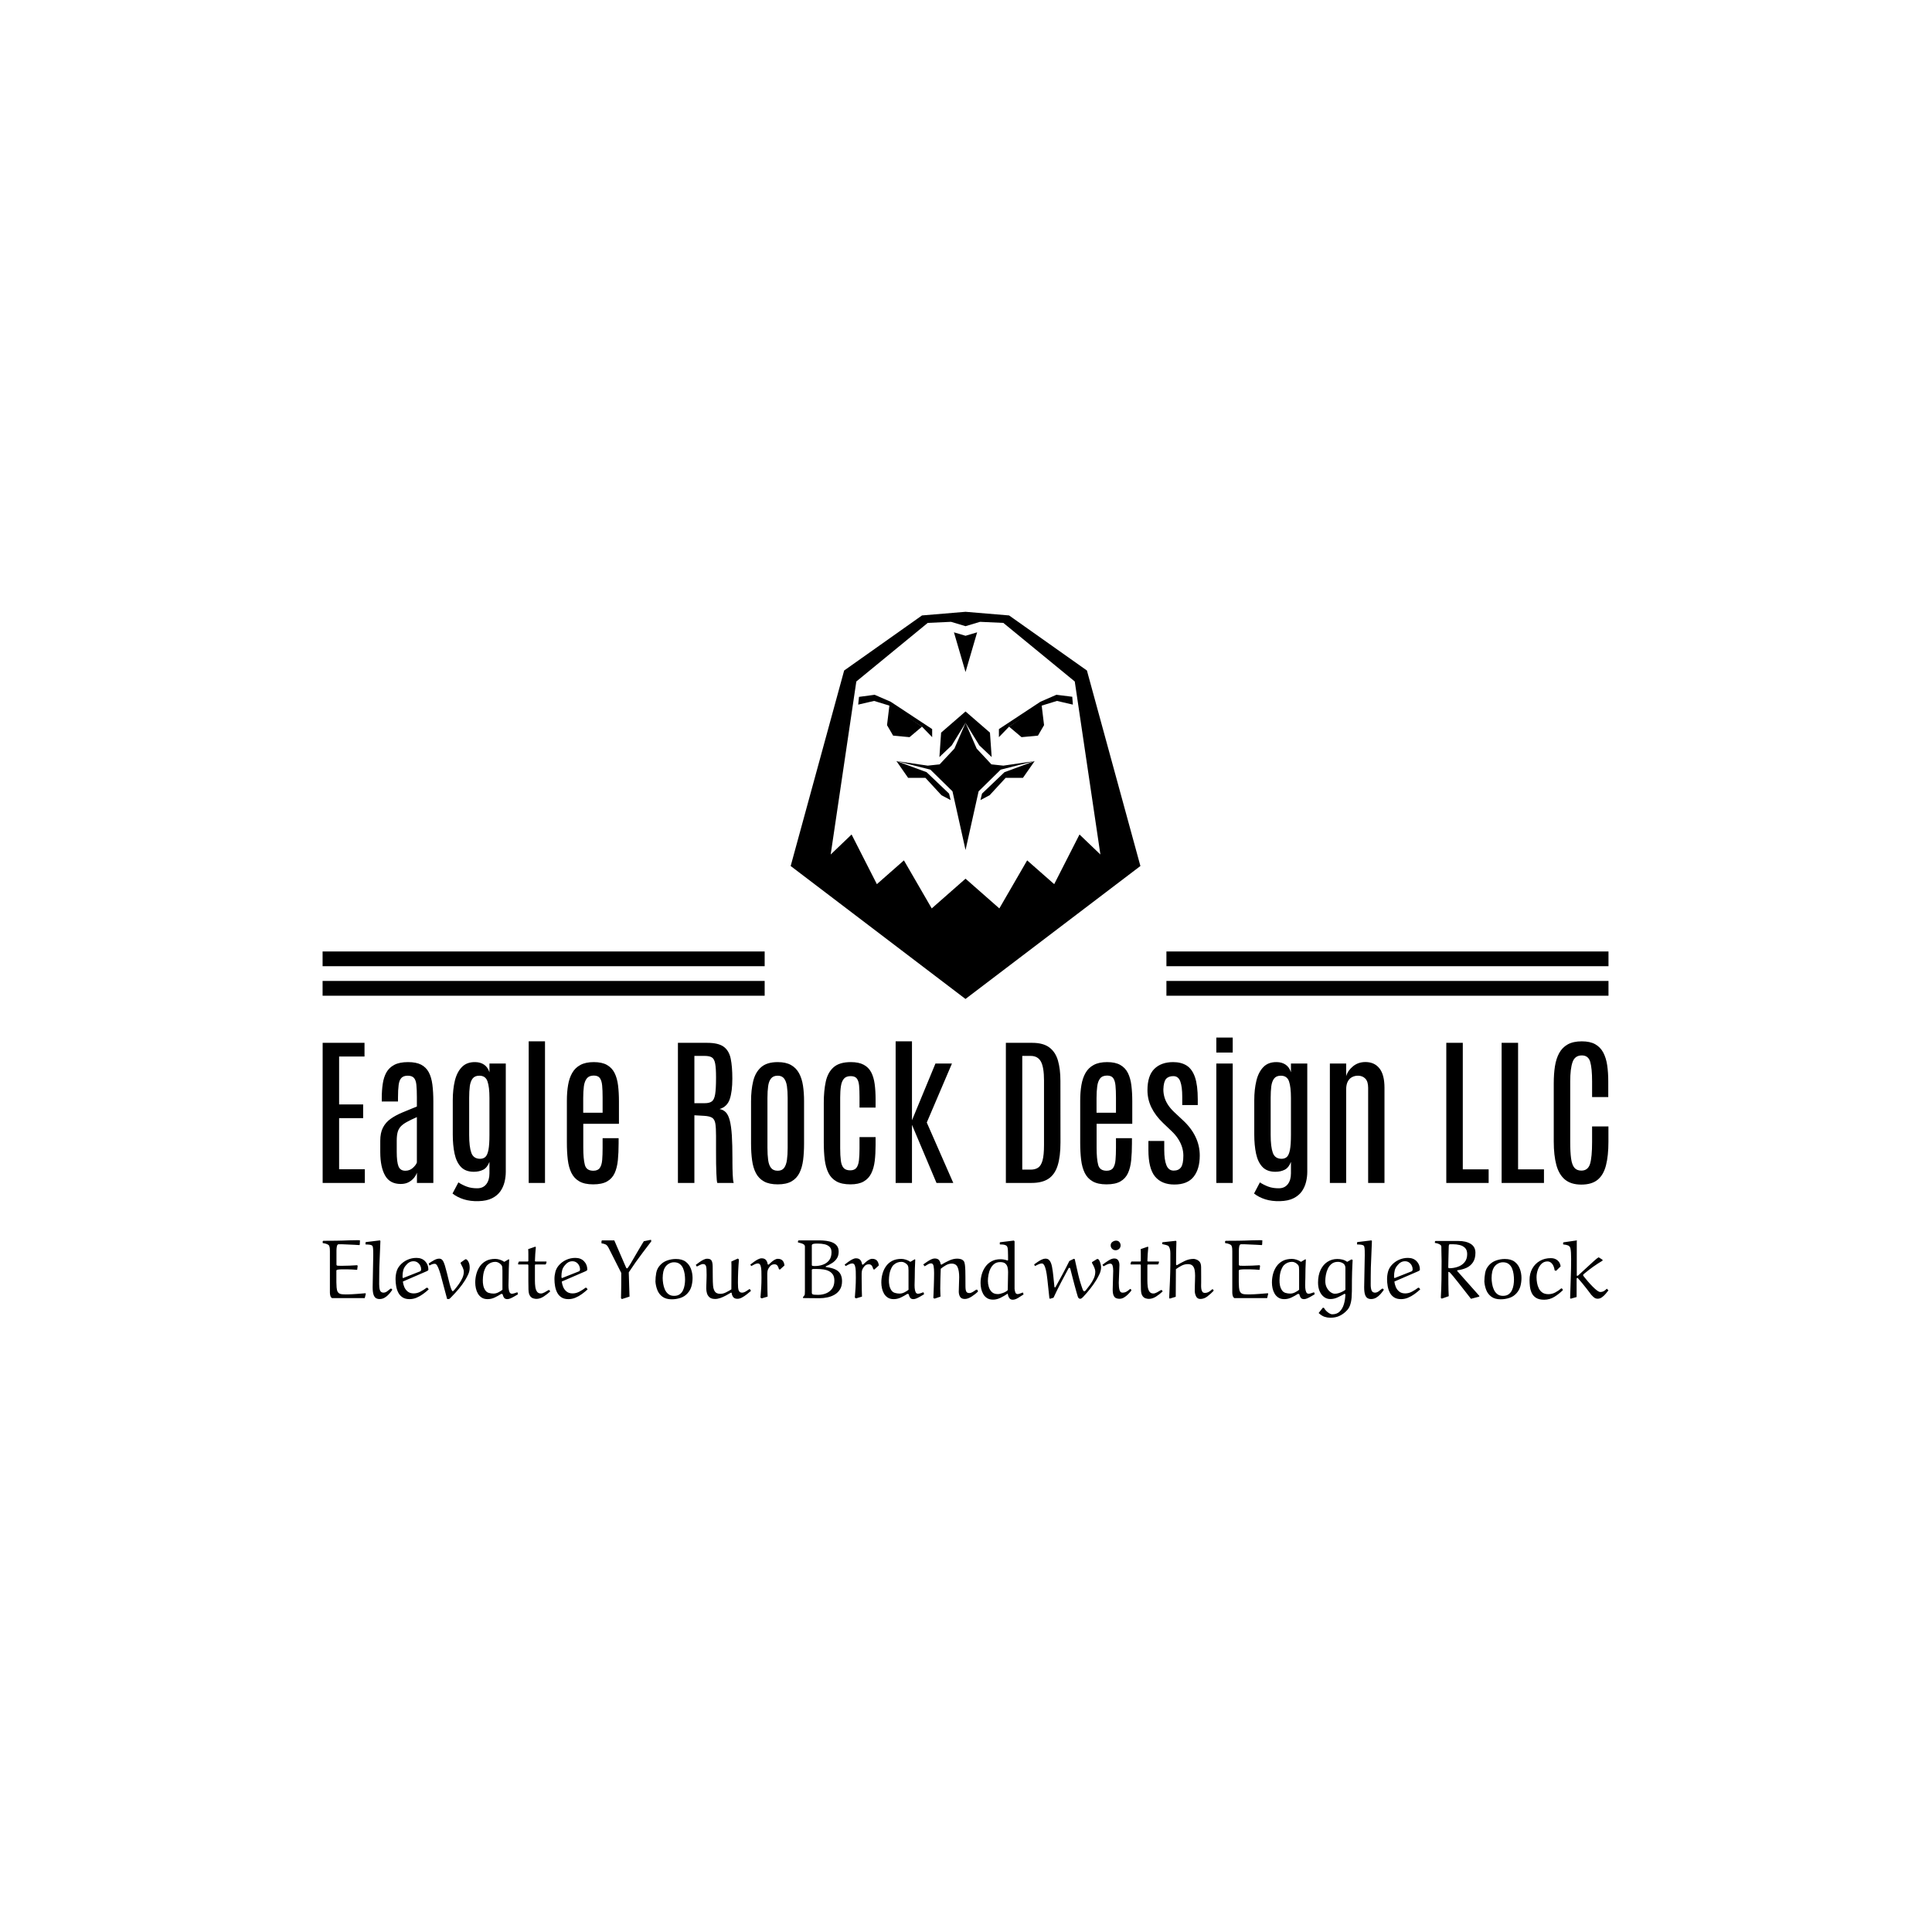 <svg xmlns="http://www.w3.org/2000/svg" version="1.1" xmlns:xlink="http://www.w3.org/1999/xlink" xmlns:svgjs="http://svgjs.dev/svgjs" width="1500" height="1500" viewBox="0 0 1500 1500"><rect width="1500" height="1500" fill="#ffffff"></rect><g transform="matrix(0.667,0,0,0.667,249.394,473.907)"><svg viewBox="0 0 396 218" data-background-color="#39508f" preserveAspectRatio="xMidYMid meet" height="825" width="1500" xmlns="http://www.w3.org/2000/svg" xmlns:xlink="http://www.w3.org/1999/xlink"><g id="tight-bounds" transform="matrix(1,0,0,1,0.24,0.433)"><svg viewBox="0 0 395.52 217.134" height="217.134" width="395.52"><g><svg viewBox="0 0 395.52 217.134" height="217.134" width="395.52"><g transform="matrix(1,0,0,1,0,130.965)"><svg viewBox="0 0 395.52 86.169" height="86.169" width="395.52"><g id="textblocktransform"><svg viewBox="0 0 395.52 86.169" height="86.169" width="395.52" id="textblock"><g><svg viewBox="0 0 395.52 50.317" height="50.317" width="395.52"><g transform="matrix(1,0,0,1,0,0)"><svg width="395.52" viewBox="3.52 -44.58 394.38 50.177" height="50.317" data-palette-color="#f8f8f8"><path d="M16.46 0L3.52 0 3.52-42.97 16.36-42.97 16.36-38.77 8.57-38.77 8.57-24.07 15.94-24.07 15.94-19.87 8.57-19.87 8.57-4.2 16.46-4.2 16.46 0ZM27.46 0.32L27.46 0.32Q24.14 0.32 22.68-2.26 21.21-4.83 21.19-9.4L21.19-9.4 21.19-12.96Q21.19-15.38 22.02-16.98 22.85-18.58 24.36-19.65 25.88-20.73 27.93-21.59 29.98-22.46 32.42-23.44L32.42-23.44 32.42-26.27Q32.42-28.61 32.27-30.07 32.13-31.52 31.53-32.2 30.93-32.89 29.61-32.89L29.61-32.89Q28.32-32.89 27.67-32.2 27.02-31.52 26.83-30.05 26.63-28.59 26.63-26.25L26.63-26.25 26.63-24.98 21.65-24.98 21.65-26.03Q21.65-28.37 21.95-30.38 22.24-32.4 23.07-33.89 23.9-35.38 25.5-36.22 27.1-37.06 29.71-37.06L29.71-37.06Q32.2-37.06 33.73-36.27 35.25-35.47 36.07-33.94 36.89-32.4 37.18-30.14 37.47-27.88 37.47-24.93L37.47-24.93 37.47 0 32.44 0 32.44-3.17Q32.22-2.44 31.59-1.62 30.95-0.81 29.93-0.24 28.9 0.32 27.46 0.32ZM28.88-3.74L28.88-3.74Q30.2-3.74 31.15-4.58 32.1-5.42 32.42-6.25L32.42-6.25 32.42-20.19Q30.54-19.36 29.33-18.69 28.12-18.02 27.45-17.29 26.78-16.55 26.51-15.53 26.24-14.5 26.24-12.94L26.24-12.94 26.24-9.55Q26.24-6.45 26.78-5.09 27.32-3.74 28.88-3.74ZM51.34 5.59L51.34 5.59Q48.82 5.66 46.81 5.03 44.79 4.39 43.35 3.25L43.35 3.25 45.16-0.17Q46.24 0.56 47.7 1.12 49.16 1.68 51.09 1.64L51.09 1.64Q52.8 1.59 53.74 0.35 54.68-0.88 54.68-2.95L54.68-2.95 54.68-6.45Q53.97-4.64 52.73-4.03 51.48-3.42 49.9-3.42L49.9-3.42Q47.33-3.42 45.93-4.91 44.53-6.4 43.98-8.98 43.43-11.57 43.43-14.84L43.43-14.84 43.43-25.34Q43.43-28.69 44.07-31.35 44.72-34.01 46.24-35.56 47.75-37.11 50.34-37.06L50.34-37.06Q51.9-37.04 53.03-36.28 54.17-35.52 54.68-33.94L54.68-33.94 54.68-36.62 59.69-36.62 59.69-3.42Q59.69-1.86 59.31-0.29 58.93 1.27 58.02 2.58 57.1 3.88 55.48 4.7 53.85 5.52 51.34 5.59ZM51.83-7.4L51.83-7.4Q52.8-7.4 53.44-7.98 54.07-8.57 54.38-10.17 54.68-11.77 54.68-14.77L54.68-14.77 54.68-26.07Q54.68-29.42 54.08-31.15 53.49-32.89 51.58-32.89L51.58-32.89Q50.19-32.89 49.52-32.02 48.85-31.15 48.65-29.64 48.46-28.13 48.46-26.12L48.46-26.12 48.46-14.72Q48.46-11.08 49.12-9.24 49.78-7.4 51.83-7.4ZM71.72 0L66.72 0 66.72-43.43 71.72-43.43 71.72 0ZM86.49 0.44L86.49 0.44Q83.85 0.44 82.25-0.48 80.65-1.39 79.82-3.08 78.99-4.76 78.71-7.12 78.43-9.47 78.43-12.33L78.43-12.33 78.43-25.27Q78.43-27.86 78.8-30.02 79.16-32.18 80.07-33.75 80.97-35.33 82.58-36.19 84.19-37.06 86.68-37.06L86.68-37.06Q89.2-37.06 90.74-36.18 92.28-35.3 93.07-33.7 93.86-32.1 94.13-29.9 94.4-27.69 94.4-25.05L94.4-25.05 94.4-18.14 83.46-18.14 83.46-10.84Q83.46-7.37 83.94-5.55 84.41-3.74 86.54-3.74L86.54-3.74Q87.93-3.74 88.53-4.6 89.13-5.47 89.26-7.04 89.39-8.62 89.39-10.77L89.39-10.77 89.39-13.72 94.3-13.72 94.3-12.16Q94.3-9.3 94.07-6.98 93.84-4.66 93.08-3 92.32-1.34 90.75-0.45 89.17 0.44 86.49 0.44ZM83.44-26.03L83.44-21.53 89.39-21.53 89.39-26.2Q89.39-28.39 89.25-29.9 89.1-31.4 88.54-32.17 87.98-32.93 86.68-32.93L86.68-32.93Q85.24-32.93 84.55-32.06 83.85-31.18 83.64-29.63 83.44-28.08 83.44-26.03L83.44-26.03ZM117.54 0L112.49 0 112.49-42.97 121.49-42.97Q124.91-42.97 126.55-41.76 128.18-40.55 128.68-38.12 129.18-35.69 129.18-32.01L129.18-32.01Q129.18-28.03 128.38-25.68 127.57-23.34 125.25-22.66L125.25-22.66Q126.43-22.46 127.19-21.66 127.96-20.85 128.4-19.14 128.84-17.43 129.03-14.56 129.21-11.69 129.21-7.35L129.21-7.35Q129.21-6.93 129.21-6.15 129.21-5.37 129.23-4.44 129.26-3.52 129.29-2.61 129.33-1.71 129.4-1.01 129.48-0.32 129.6 0L129.6 0 124.57 0Q124.47-0.22 124.4-0.98 124.33-1.73 124.28-2.98 124.23-4.22 124.2-5.94 124.18-7.67 124.18-9.8 124.18-11.94 124.18-14.48L124.18-14.48Q124.18-16.92 123.97-18.2 123.76-19.48 123-19.98 122.23-20.48 120.54-20.58L120.54-20.58 117.54-20.75 117.54 0ZM117.54-38.96L117.54-24.46 120.76-24.46Q122.15-24.46 122.9-25.01 123.64-25.56 123.91-27.21 124.18-28.86 124.18-32.15L124.18-32.15 124.18-32.45Q124.18-35.18 123.92-36.58 123.67-37.99 122.93-38.48 122.2-38.96 120.71-38.96L120.71-38.96 117.54-38.96ZM143.1 0.44L143.1 0.44Q140.51 0.44 138.9-0.45 137.29-1.34 136.42-2.99 135.55-4.64 135.24-6.95 134.92-9.25 134.92-12.11L134.92-12.11 134.92-25.07Q134.92-28.52 135.58-31.23 136.24-33.94 138.01-35.5 139.78-37.06 143.1-37.06L143.1-37.06Q145.59-37.06 147.17-36.17 148.76-35.28 149.64-33.65 150.52-32.03 150.85-29.85 151.18-27.66 151.18-25.07L151.18-25.07 151.18-12.11Q151.18-9.3 150.89-7.01 150.59-4.71 149.75-3.04 148.91-1.37 147.31-0.46 145.71 0.44 143.1 0.44ZM143.1-3.74L143.1-3.74Q144.42-3.74 145.06-4.61 145.71-5.49 145.93-7.07 146.15-8.64 146.15-10.72L146.15-10.72 146.15-26.07Q146.15-28.13 145.93-29.65 145.71-31.18 145.05-32.03 144.39-32.89 143.1-32.89L143.1-32.89Q141.73-32.89 141.05-32.03 140.36-31.18 140.16-29.65 139.95-28.13 139.95-26.07L139.95-26.07 139.95-10.72Q139.95-8.64 140.16-7.07 140.36-5.49 141.05-4.61 141.73-3.74 143.1-3.74ZM165.41 0.44L165.41 0.44Q162.75 0.44 161.13-0.46 159.5-1.37 158.66-3.06 157.82-4.76 157.52-7.12 157.23-9.47 157.23-12.35L157.23-12.35 157.23-24.61Q157.23-28.27 157.84-31.08 158.45-33.89 160.23-35.47 162.02-37.06 165.53-37.06L165.53-37.06Q167.97-37.06 169.47-36.25 170.98-35.45 171.77-33.94 172.56-32.42 172.84-30.32 173.12-28.22 173.12-25.66L173.12-25.66 173.12-23.12 168.19-23.12 168.19-26.34Q168.19-28.44 168.06-29.87 167.92-31.3 167.36-32.03 166.8-32.76 165.48-32.76L165.48-32.76Q164.09-32.76 163.41-31.97 162.72-31.18 162.49-29.7 162.26-28.22 162.26-26.2L162.26-26.2 162.26-10.62Q162.26-8.35 162.46-6.85 162.65-5.35 163.31-4.6 163.97-3.86 165.34-3.86L165.34-3.86Q166.65-3.86 167.25-4.65 167.85-5.44 168.02-6.95 168.19-8.45 168.19-10.52L168.19-10.52 168.19-14.06 173.12-14.06 173.12-11.69Q173.12-8.98 172.86-6.76 172.59-4.54 171.79-2.93 171-1.32 169.46-0.44 167.92 0.44 165.41 0.44ZM184.28 0L179.27 0 179.27-43.43 184.28-43.43 184.28-19.21 191.48-36.62 196.54-36.62 188.82-18.53 196.95 0 191.8 0 184.28-17.82 184.28 0ZM220.99 0L213.08 0 213.08-42.97 221.16-42.97Q224.53-42.97 226.41-41.56 228.29-40.16 229.05-37.55 229.81-34.94 229.81-31.3L229.81-31.3 229.83-12.43Q229.83-8.08 228.96-5.33 228.1-2.59 226.16-1.29 224.22 0 220.99 0L220.99 0ZM218.11-38.96L218.11-4.08 220.7-4.08Q222.07-4.08 222.97-4.68 223.87-5.27 224.33-6.91 224.78-8.54 224.78-11.65L224.78-11.65 224.78-31.42Q224.78-35.47 223.83-37.22 222.87-38.96 220.7-38.96L220.7-38.96 218.11-38.96ZM243.94 0.44L243.94 0.44Q241.3 0.44 239.7-0.48 238.1-1.39 237.27-3.08 236.44-4.76 236.16-7.12 235.88-9.47 235.88-12.33L235.88-12.33 235.88-25.27Q235.88-27.86 236.25-30.02 236.62-32.18 237.52-33.75 238.42-35.33 240.03-36.19 241.64-37.06 244.14-37.06L244.14-37.06Q246.65-37.06 248.19-36.18 249.73-35.3 250.52-33.7 251.31-32.1 251.58-29.9 251.85-27.69 251.85-25.05L251.85-25.05 251.85-18.14 240.91-18.14 240.91-10.84Q240.91-7.37 241.39-5.55 241.86-3.74 243.99-3.74L243.99-3.74Q245.38-3.74 245.98-4.6 246.58-5.47 246.71-7.04 246.85-8.62 246.85-10.77L246.85-10.77 246.85-13.72 251.75-13.72 251.75-12.16Q251.75-9.3 251.52-6.98 251.29-4.66 250.53-3 249.77-1.34 248.2-0.45 246.63 0.44 243.94 0.44ZM240.89-26.03L240.89-21.53 246.85-21.53 246.85-26.2Q246.85-28.39 246.7-29.9 246.55-31.4 245.99-32.17 245.43-32.93 244.14-32.93L244.14-32.93Q242.69-32.93 242-32.06 241.3-31.18 241.1-29.63 240.89-28.08 240.89-26.03L240.89-26.03ZM264.76 0.49L264.76 0.49Q260.86 0.49 258.83-1.97 256.8-4.42 256.8-10.11L256.8-10.11 256.8-12.87 261.66-12.87 261.66-10.13Q261.66-7.06 262.33-5.42 263-3.78 264.54-3.78L264.54-3.78Q266.08-3.78 266.8-4.79 267.52-5.79 267.52-8.37L267.52-8.37Q267.52-9.67 267.13-10.95 266.74-12.23 265.93-13.49 265.13-14.75 263.86-15.94L263.86-15.94 261.27-18.41Q258.95-20.63 257.73-23.13 256.51-25.63 256.51-28.44L256.51-28.44Q256.51-32.89 258.61-34.97 260.71-37.06 264.4-37.06L264.4-37.06Q266.86-37.06 268.55-35.99 270.23-34.91 271.09-32.42 271.94-29.93 271.94-25.63L271.94-25.63 271.94-23.88 267.18-23.88 267.18-26.42Q267.18-29.49 266.58-31.13 265.98-32.76 264.45-32.76L264.45-32.76Q262.96-32.76 262.21-31.9 261.47-31.03 261.39-28.74L261.39-28.74Q261.37-27.56 261.7-26.37 262.03-25.17 262.78-24 263.54-22.83 264.74-21.7L264.74-21.7 267.37-19.24Q269.94-16.87 271.24-14.15 272.55-11.43 272.55-8.4L272.55-8.4Q272.55-4.25 270.66-1.88 268.77 0.49 264.76 0.49ZM282.66 0L277.63 0 277.63-36.62 282.66-36.62 282.66 0ZM282.66-39.99L277.63-39.99 277.63-44.58 282.66-44.58 282.66-39.99ZM297.18 5.59L297.18 5.59Q294.66 5.66 292.65 5.03 290.64 4.39 289.2 3.25L289.2 3.25 291-0.17Q292.08 0.56 293.54 1.12 295.01 1.68 296.94 1.64L296.94 1.64Q298.64 1.59 299.58 0.35 300.52-0.88 300.52-2.95L300.52-2.95 300.52-6.45Q299.82-4.64 298.57-4.03 297.33-3.42 295.74-3.42L295.74-3.42Q293.18-3.42 291.77-4.91 290.37-6.4 289.82-8.98 289.27-11.57 289.27-14.84L289.27-14.84 289.27-25.34Q289.27-28.69 289.92-31.35 290.56-34.01 292.08-35.56 293.59-37.11 296.18-37.06L296.18-37.06Q297.74-37.04 298.88-36.28 300.01-35.52 300.52-33.94L300.52-33.94 300.52-36.62 305.53-36.62 305.53-3.42Q305.53-1.86 305.15-0.29 304.77 1.27 303.86 2.58 302.94 3.88 301.32 4.7 299.69 5.52 297.18 5.59ZM297.67-7.4L297.67-7.4Q298.64-7.4 299.28-7.98 299.91-8.57 300.22-10.17 300.52-11.77 300.52-14.77L300.52-14.77 300.52-26.07Q300.52-29.42 299.93-31.15 299.33-32.89 297.42-32.89L297.42-32.89Q296.03-32.89 295.36-32.02 294.69-31.15 294.49-29.64 294.3-28.13 294.3-26.12L294.3-26.12 294.3-14.72Q294.3-11.08 294.96-9.24 295.62-7.4 297.67-7.4ZM317.46 0L312.46 0 312.46-36.62 317.46-36.62 317.46-32.74Q317.95-34.45 319.55-35.77 321.15-37.08 323.37-37.08L323.37-37.08Q326.13-37.08 327.67-35.13 329.21-33.18 329.21-29.2L329.21-29.2 329.21 0 324.2 0 324.2-29.17Q324.2-31.13 323.32-32.01 322.45-32.89 321.08-32.89L321.08-32.89Q320.08-32.89 319.25-32.45 318.42-32.01 317.94-31.08 317.46-30.15 317.46-28.69L317.46-28.69 317.46 0ZM361.16 0L348.17 0 348.17-42.97 353.23-42.97 353.23-4.17 361.16-4.17 361.16 0ZM378.13 0L365.14 0 365.14-42.97 370.19-42.97 370.19-4.17 378.13-4.17 378.13 0ZM389.57 0.51L389.57 0.51Q386.45 0.51 384.59-1.01 382.74-2.54 381.93-5.49 381.13-8.45 381.13-12.67L381.13-12.67 381.13-30.57Q381.13-33.4 381.49-35.75 381.86-38.11 382.8-39.83 383.74-41.55 385.42-42.49 387.11-43.43 389.74-43.43L389.74-43.43Q392.26-43.43 393.85-42.54 395.43-41.65 396.31-40 397.19-38.35 397.52-36.1 397.85-33.84 397.85-31.1L397.85-31.1 397.85-26.34 392.89-26.34 392.89-31.13Q392.89-35.13 392.32-37.12 391.75-39.11 389.74-39.11L389.74-39.11Q387.62-39.11 386.9-37.07 386.18-35.03 386.18-31.15L386.18-31.15 386.18-12.55Q386.18-9.42 386.45-7.48 386.72-5.54 387.46-4.66 388.21-3.78 389.6-3.78L389.6-3.78Q391.62-3.78 392.26-5.83 392.89-7.89 392.89-12.57L392.89-12.57 392.89-17.33 397.9-17.33 397.9-12.62Q397.9-8.33 397.15-5.4 396.41-2.47 394.6-0.98 392.8 0.51 389.57 0.51Z" opacity="1" transform="matrix(1,0,0,1,0,0)" fill="#000000" class="wordmark-text-0" data-fill-palette-color="primary" id="text-0"></path></svg></g></svg></g><g transform="matrix(1,0,0,1,0,62.195)"><svg viewBox="0 0 395.52 23.974" height="23.974" width="395.52"><g transform="matrix(1,0,0,1,0,0)"><svg width="395.52" viewBox="0.05 -34.65 763.77 46.3" height="23.974" data-palette-color="#ffdc00"><path d="M20.55-19.55L20.85-19.2 20.55-16.8Q19.1-16.9 17.6-17 16.1-17.1 14.65-17.1L14.65-17.1Q13.2-17.1 11.7-17.1 10.2-17.1 9.2-16.95 8.2-16.8 8.2-16.35L8.2-16.35 8.2-9.4Q8.2-8 8.33-6.38 8.45-4.75 8.95-3.8L8.95-3.8Q9.5-2.85 10.48-2.53 11.45-2.2 13.75-2.2L13.75-2.2Q14.65-2.2 15.45-2.23 16.25-2.25 17.4-2.3 18.55-2.35 20.48-2.5 22.4-2.65 25.45-2.9L25.45-2.9 25.7-2.65 25.05 0 5.65 0Q4.9-0.4 4.63-1.35 4.35-2.3 4.35-3.3L4.35-3.3 4.35-27.9Q4.35-28.45 4.3-29.4 4.25-30.35 3.9-31.1L3.9-31.1Q3.7-31.6 2.78-32.02 1.85-32.45 0.1-32.7L0.1-32.7 0.05-33.7 0.4-34.05 7.8-34.1Q9.55-34.1 11.7-34.18 13.85-34.25 16-34.33 18.15-34.4 19.9-34.4L19.9-34.4Q20.6-34.4 21.15-34.4 21.7-34.4 22.2-34.35L22.2-34.35 22.1-31.85 21.9-31.5Q20.6-31.6 18.88-31.68 17.15-31.75 15.5-31.83 13.85-31.9 12.73-31.95 11.6-32 11.45-32L11.45-32 9.45-32Q8.7-31.85 8.47-30.68 8.25-29.5 8.25-28.2L8.25-28.2 8.25-19.9Q8.25-19.25 9.2-19.23 10.15-19.2 11.55-19.2L11.55-19.2Q13.55-19.2 16.05-19.3 18.55-19.4 20.55-19.55L20.55-19.55ZM40.35-5.6L40.35-5.6 40.9-5.6 41.45-5Q40.6-3.7 39.45-2.4 38.3-1.1 36.9-0.28 35.5 0.55 33.85 0.55L33.85 0.55Q32.6 0.55 31.67-0.03 30.75-0.6 30.25-2.13 29.75-3.65 29.75-6.5L29.75-6.5 30.1-25.4Q30.1-26.65 30.07-28.08 30.05-29.5 29.85-30.4L29.85-30.4Q29.7-31.2 28.95-31.48 28.2-31.75 27.25-31.8 26.3-31.85 25.5-31.9L25.5-31.9 25.5-33.05 25.8-33.3 34.05-34.3 34.35-33.95Q34.2-28.7 33.92-23.45 33.65-18.2 33.65-12.95L33.65-12.95Q33.65-10.5 33.62-8.3 33.6-6.1 34.07-4.73 34.55-3.35 36.05-3.25L36.05-3.25Q37.3-3.25 38.35-4.03 39.4-4.8 40.35-5.6ZM62.85-17L62.85-17Q62.85-16.55 62.52-16.35 62.2-16.15 61.8-15.95L61.8-15.95 47.7-9.85Q47.85-8.3 48.52-6.65 49.2-5 50.57-3.9 51.95-2.8 54.15-2.8L54.15-2.8Q56.2-2.8 58.17-3.85 60.15-4.9 61.85-6.2L61.85-6.2 62.4-6.1 63.05-5.2Q61.5-3.75 59.67-2.43 57.85-1.1 55.82-0.25 53.8 0.6 51.65 0.6L51.65 0.6Q49.15 0.6 47.52-0.45 45.9-1.5 45-3.23 44.1-4.95 43.72-7.08 43.35-9.2 43.35-11.3L43.35-11.3Q43.35-13.5 43.9-15.6 44.45-17.7 45.9-19.4L45.9-19.4Q47.75-21.55 50.32-22.73 52.9-23.9 55.75-23.9L55.75-23.9Q59-23.9 60.92-21.9 62.85-19.9 62.85-17ZM54-21.9L54-21.9Q52.75-21.9 51.67-21.35 50.6-20.8 49.8-19.8L49.8-19.8Q48.35-18.25 47.92-16.55 47.5-14.85 47.5-13L47.5-13Q47.5-12.8 47.52-12.58 47.55-12.35 47.6-12.1L47.6-12.1 47.8-11.9 57.9-15.9Q58.15-16 58.35-16.3 58.55-16.6 58.55-17.2L58.55-17.2Q58.55-18.25 58-19.35 57.45-20.45 56.42-21.18 55.4-21.9 54-21.9ZM82.19-21.25L82.19-21.25 84.69-23Q84.84-23.1 85.09-23.1L85.09-23.1Q85.79-23.1 86.59-21.7 87.39-20.3 87.39-18.1L87.39-18.1Q87.39-16.05 86.54-14.18 85.69-12.3 84.64-10.6L84.64-10.6Q82.94-7.9 80.92-5.5 78.89-3.1 76.69-0.85L76.69-0.85Q76.29-0.45 75.84 0 75.39 0.45 75.19 0.55L75.19 0.55 73.99 0.55 70.54-12.35Q69.99-14.5 69.37-16.32 68.74-18.15 68.09-19.28 67.44-20.4 66.64-20.4L66.64-20.4Q65.84-20.4 65.09-20.13 64.34-19.85 63.49-19.35L63.49-19.35 63.04-20.55Q64.39-21.5 66.12-22.48 67.84-23.45 69.29-23.45L69.29-23.45Q70.59-23.45 71.34-22.38 72.09-21.3 72.67-19.33 73.24-17.35 73.94-14.65L73.94-14.65Q74.24-13.55 74.64-11.78 75.04-10 75.52-8.25 75.99-6.5 76.47-5.3 76.94-4.1 77.34-4.1L77.34-4.1Q77.54-4.1 77.89-4.5 78.24-4.9 78.54-5.2L78.54-5.2Q79.79-6.7 81.02-8.43 82.24-10.15 83.07-12 83.89-13.85 83.89-15.6L83.89-15.6Q83.89-16.8 83.29-18.1 82.69-19.4 82.04-20.6L82.04-20.6Q81.99-20.65 81.99-20.85L81.99-20.85Q81.99-21.05 82.19-21.25ZM102.59-23.3L102.59-23.3Q103.79-23.3 105.27-22.85 106.74-22.4 107.94-21.55L107.94-21.55 110.59-23.1 110.84-22.85Q110.54-17.4 110.54-11.95L110.54-11.95Q110.54-10.8 110.47-9.2 110.39-7.6 110.49-6.1 110.59-4.6 111.04-3.6 111.49-2.6 112.49-2.6L112.49-2.6Q113.04-2.6 113.99-2.9 114.94-3.2 115.74-3.5L115.74-3.5 116.09-2.3Q115.09-1.7 113.94-1.03 112.79-0.35 111.69 0.13 110.59 0.6 109.79 0.6L109.79 0.6Q108.39 0.6 107.79-0.25 107.19-1.1 106.94-2.35L106.94-2.35 106.19-2.55Q104.34-1.35 102.29-0.38 100.24 0.6 98.04 0.6L98.04 0.6Q95.94 0.6 94.54-0.3 93.14-1.2 92.29-2.65 91.44-4.1 91.07-5.83 90.69-7.55 90.69-9.25L90.69-9.25Q90.69-11.9 91.37-14.4 92.04-16.9 93.47-18.93 94.89-20.95 97.14-22.13 99.39-23.3 102.59-23.3ZM101.54-2.7L101.54-2.7Q102.99-2.7 104.37-3.4 105.74-4.1 106.84-4.95L106.84-4.95 106.84-16.45Q106.84-17.45 106.74-18.35 106.64-19.25 106.04-19.9L106.04-19.9Q105.39-20.6 104.49-21.08 103.59-21.55 102.64-21.55L102.64-21.55Q99.89-21.55 97.89-19.65L97.89-19.65Q97.04-18.85 96.17-16.7 95.29-14.55 95.19-10.75L95.19-10.75Q95.14-9.2 95.44-7.63 95.74-6.05 96.59-4.75L96.59-4.75Q97.39-3.5 98.77-3.1 100.14-2.7 101.54-2.7ZM122.14-29.1L122.14-29.1 126.34-30.55 126.69-30.3Q126.49-28.15 126.34-26.18 126.19-24.2 126.14-22L126.14-22 126.44-21.75 132.84-21.75 133.09-21.55 132.69-20.25 132.39-20 126.44-20 126.14-19.7 126.14-10.25Q126.14-8.5 126.36-6.75 126.59-5 127.36-3.88 128.14-2.75 129.69-2.75L129.69-2.75Q130.64-2.75 131.89-3.43 133.14-4.1 134.24-4.8L134.24-4.8 134.84-4.7 135.19-3.95Q133.49-2.35 131.34-0.95 129.19 0.45 126.99 0.45L126.99 0.45Q126.14 0.45 125.11 0.13 124.09-0.2 123.39-1.1L123.39-1.1Q122.89-1.8 122.64-2.6 122.39-3.4 122.31-5.1 122.24-6.8 122.24-10.15L122.24-10.15 122.24-19.65 121.94-20 116.34-20 116.09-20.25 116.44-21.45 116.74-21.75 121.94-21.75 122.24-22.05Q122.24-23.95 122.24-26.05 122.24-28.15 122.14-29.1ZM157.24-17L157.24-17Q157.24-16.55 156.91-16.35 156.59-16.15 156.19-15.95L156.19-15.95 142.09-9.85Q142.24-8.3 142.91-6.65 143.59-5 144.96-3.9 146.34-2.8 148.54-2.8L148.54-2.8Q150.59-2.8 152.56-3.85 154.54-4.9 156.24-6.2L156.24-6.2 156.79-6.1 157.44-5.2Q155.89-3.75 154.06-2.43 152.24-1.1 150.21-0.25 148.19 0.6 146.04 0.6L146.04 0.6Q143.54 0.6 141.91-0.45 140.29-1.5 139.39-3.23 138.49-4.95 138.11-7.08 137.74-9.2 137.74-11.3L137.74-11.3Q137.74-13.5 138.29-15.6 138.84-17.7 140.29-19.4L140.29-19.4Q142.14-21.55 144.71-22.73 147.29-23.9 150.14-23.9L150.14-23.9Q153.39-23.9 155.31-21.9 157.24-19.9 157.24-17ZM148.39-21.9L148.39-21.9Q147.14-21.9 146.06-21.35 144.99-20.8 144.19-19.8L144.19-19.8Q142.74-18.25 142.31-16.55 141.89-14.85 141.89-13L141.89-13Q141.89-12.8 141.91-12.58 141.94-12.35 141.99-12.1L141.99-12.1 142.19-11.9 152.29-15.9Q152.54-16 152.74-16.3 152.94-16.6 152.94-17.2L152.94-17.2Q152.94-18.25 152.39-19.35 151.84-20.45 150.81-21.18 149.79-21.9 148.39-21.9ZM177.83 0.55L177.28 0.1Q177.38-3.65 177.41-7.43 177.43-11.2 177.43-14.95L177.43-14.95 169.98-29.7Q169.13-31.4 168.16-31.88 167.18-32.35 165.68-32.55L165.68-32.55 165.68-33.95 166.03-34.3 173.28-34.3 180.33-18.05Q180.38-18 180.56-17.82 180.73-17.65 180.93-17.65L180.93-17.65Q181.08-17.65 181.63-18.43 182.18-19.2 182.93-20.43 183.68-21.65 184.43-23L184.43-23Q184.58-23.25 185.33-24.55 186.08-25.85 187.11-27.6 188.13-29.35 189.16-31.05 190.18-32.75 190.83-33.8L190.83-33.8 195.08-34.65 195.28-33.75Q192.53-30.15 190.26-27.15 187.98-24.15 185.98-21.33 183.98-18.5 181.88-15.3L181.88-15.3 182.33-0.9 177.83 0.55ZM216.88-2.95L216.88-2.95Q215.13-0.95 212.6-0.13 210.08 0.7 207.43 0.7L207.43 0.7Q203.98 0.7 201.9-0.83 199.83-2.35 198.88-4.75 197.93-7.15 197.73-9.8L197.73-9.8Q197.73-12.4 198.2-15 198.68-17.6 200.48-19.55L200.48-19.55Q202.23-21.5 204.75-22.38 207.28-23.25 209.88-23.25L209.88-23.25Q213.58-23.25 215.73-21.6 217.88-19.95 218.83-17.35 219.78-14.75 219.78-11.95L219.78-11.95Q219.78-9.5 219.15-7.15 218.53-4.8 216.88-2.95ZM208.73-21.3L208.73-21.3Q206.73-21.3 204.93-19.95 203.13-18.6 202.43-15.8L202.43-15.8Q202.23-14.85 202.13-13.9 202.03-12.95 202.03-11.95L202.03-11.95Q202.03-10.4 202.33-8.55 202.63-6.7 203.35-5.08 204.08-3.45 205.4-2.4 206.73-1.35 208.78-1.35L208.78-1.35Q210.83-1.35 212.1-2.25 213.38-3.15 214.08-4.6 214.78-6.05 215.05-7.75 215.33-9.45 215.33-11L215.33-11Q215.33-12.55 215.08-14.33 214.83-16.1 214.15-17.7 213.48-19.3 212.15-20.3 210.83-21.3 208.73-21.3ZM253.53-5.35L253.53-5.35 253.93-5.25 254.48-4.3Q253.33-3.3 251.93-2.2 250.53-1.1 249.13-0.35 247.73 0.4 246.43 0.4L246.43 0.4Q244.73 0.4 243.93-0.63 243.13-1.65 242.98-3.2L242.98-3.2 242.58-3.25Q241.18-2.4 239.55-1.53 237.93-0.65 236.3-0.08 234.68 0.5 233.18 0.5L233.18 0.5Q231.03 0.5 229.9-0.45 228.78-1.4 228.35-2.8 227.93-4.2 227.93-5.6L227.93-5.6Q227.93-6.2 227.95-7.35 227.98-8.5 228.03-9.75 228.08-11 228.1-12.1 228.13-13.2 228.13-13.75L228.13-13.75Q228.13-16.05 228.05-17.23 227.98-18.4 227.8-18.93 227.63-19.45 227.28-19.8L227.28-19.8Q226.88-20.25 225.88-20.25L225.88-20.25Q225.38-20.25 224.28-19.75 223.18-19.25 222.33-18.75L222.33-18.75 221.68-19.75Q222.68-20.5 223.85-21.35 225.03-22.2 226.23-22.8 227.43-23.4 228.48-23.4L228.48-23.4Q230.38-23.4 231.03-22.35 231.68-21.3 231.73-18.88 231.78-16.45 231.78-12.2L231.78-12.2Q231.78-9.65 231.95-7.45 232.13-5.25 233.05-3.9 233.98-2.55 236.28-2.55L236.28-2.55Q237.98-2.55 239.68-3.43 241.38-4.3 242.83-5.2L242.83-5.2Q242.83-7.65 242.85-10.73 242.88-13.8 242.88-16.45L242.88-16.45Q242.88-18.2 242.88-19.58 242.88-20.95 242.83-21.75L242.83-21.75 246.68-23.5 247.33-22.95Q246.73-16 246.73-9.05L246.73-9.05Q246.73-7.55 246.83-6.23 246.93-4.9 247.45-4.08 247.98-3.25 249.18-3.25L249.18-3.25Q250.18-3.25 251.38-3.95 252.58-4.65 253.53-5.35ZM274.37-19.4L274.37-19.4 271.67-16.95 271.07-17.2Q270.87-18.25 270.27-19.18 269.67-20.1 268.42-20.1L268.42-20.1Q266.87-20.1 265.92-19.05 264.97-18 264.57-17L264.57-17Q264.22-16.2 264.17-14.7 264.12-13.2 264.17-11.53 264.22-9.85 264.22-8.5L264.22-8.5Q264.22-4.75 264.37-0.9L264.37-0.9 260.87 0.15 260.12-0.3Q260.37-2.95 260.55-6.05 260.72-9.15 260.72-12.15L260.72-12.15Q260.72-14.1 260.67-16.05 260.62-18 260.17-19.3 259.72-20.6 258.57-20.6L258.57-20.6Q257.72-20.6 256.67-20.1 255.62-19.6 254.67-19.05L254.67-19.05 254.07-19.9Q255.07-20.7 256.25-21.55 257.42-22.4 258.62-23.03 259.82-23.65 260.82-23.65L260.82-23.65Q262.52-23.65 263.37-22.65 264.22-21.65 264.42-20.05L264.42-20.05 264.92-19.85Q265.67-20.55 266.6-21.38 267.52-22.2 268.52-22.78 269.52-23.35 270.42-23.35L270.42-23.35Q273.97-23.35 274.37-19.4ZM298.92-18.9L298.92-18.9 298.87-18.5Q304.37-17.8 306.47-15.78 308.57-13.75 308.57-10.05L308.57-10.05Q308.57-7.15 307.37-5.2 306.17-3.25 304.22-2.1 302.27-0.95 299.92-0.45 297.57 0.05 295.32 0.05L295.32 0.05Q294.07 0.05 292.39 0.03 290.72 0 289.14 0 287.57 0 286.49-0.03 285.42-0.05 285.42-0.05L285.42-0.05 285.37-0.55Q285.87-1.3 286.12-1.53 286.37-1.75 286.44-2.2 286.52-2.65 286.52-4.05L286.52-4.05 286.52-30.55Q286.52-31.4 285.87-31.88 285.22-32.35 284.27-32.6 283.32-32.85 282.37-33.1L282.37-33.1 282.42-33.95 282.77-34.3 295.12-34.3Q297.22-34.3 299.27-34.02 301.32-33.75 302.97-33.02 304.62-32.3 305.59-31 306.57-29.7 306.57-27.65L306.57-27.65Q306.57-25.2 305.49-23.58 304.42-21.95 302.69-20.85 300.97-19.75 298.92-18.9ZM290.62-31.45L290.62-31.45 290.62-19.55Q290.72-19.2 291.14-19.13 291.57-19.05 292.32-19.05L292.32-19.05Q294.97-19.05 297.24-19.88 299.52-20.7 300.92-22.5 302.32-24.3 302.32-27.25L302.32-27.25Q302.32-29.35 301.19-30.45 300.07-31.55 298.24-31.98 296.42-32.4 294.27-32.4L294.27-32.4Q293.72-32.4 292.89-32.38 292.07-32.35 291.42-32.18 290.77-32 290.62-31.45ZM290.62-16.9L290.62-16.9 290.62-3.3Q290.62-2.45 291.24-2.2 291.87-1.95 294.37-1.95L294.37-1.95Q296.92-1.95 299.12-2.85 301.32-3.75 302.67-5.63 304.02-7.5 304.02-10.4L304.02-10.4Q304.02-12.65 303.12-14 302.22-15.35 300.74-16.07 299.27-16.8 297.44-17.05 295.62-17.3 293.72-17.3L293.72-17.3Q292.37-17.3 291.59-17.3 290.82-17.3 290.62-16.9ZM330.42-19.4L330.42-19.4 327.72-16.95 327.12-17.2Q326.92-18.25 326.32-19.18 325.72-20.1 324.47-20.1L324.47-20.1Q322.92-20.1 321.97-19.05 321.02-18 320.62-17L320.62-17Q320.27-16.2 320.22-14.7 320.17-13.2 320.22-11.53 320.27-9.85 320.27-8.5L320.27-8.5Q320.27-4.75 320.42-0.9L320.42-0.9 316.92 0.15 316.17-0.3Q316.42-2.95 316.59-6.05 316.77-9.15 316.77-12.15L316.77-12.15Q316.77-14.1 316.72-16.05 316.67-18 316.22-19.3 315.77-20.6 314.62-20.6L314.62-20.6Q313.77-20.6 312.72-20.1 311.67-19.6 310.72-19.05L310.72-19.05 310.12-19.9Q311.12-20.7 312.29-21.55 313.47-22.4 314.67-23.03 315.87-23.65 316.87-23.65L316.87-23.65Q318.57-23.65 319.42-22.65 320.27-21.65 320.47-20.05L320.47-20.05 320.97-19.85Q321.72-20.55 322.64-21.38 323.57-22.2 324.57-22.78 325.57-23.35 326.47-23.35L326.47-23.35Q330.02-23.35 330.42-19.4ZM343.81-23.3L343.81-23.3Q345.01-23.3 346.49-22.85 347.96-22.4 349.16-21.55L349.16-21.55 351.81-23.1 352.06-22.85Q351.76-17.4 351.76-11.95L351.76-11.95Q351.76-10.8 351.69-9.2 351.61-7.6 351.71-6.1 351.81-4.6 352.26-3.6 352.71-2.6 353.71-2.6L353.71-2.6Q354.26-2.6 355.21-2.9 356.16-3.2 356.96-3.5L356.96-3.5 357.31-2.3Q356.31-1.7 355.16-1.03 354.01-0.35 352.91 0.13 351.81 0.6 351.01 0.6L351.01 0.6Q349.61 0.6 349.01-0.25 348.41-1.1 348.16-2.35L348.16-2.35 347.41-2.55Q345.56-1.35 343.51-0.38 341.46 0.6 339.26 0.6L339.26 0.6Q337.16 0.6 335.76-0.3 334.36-1.2 333.51-2.65 332.66-4.1 332.29-5.83 331.91-7.55 331.91-9.25L331.91-9.25Q331.91-11.9 332.59-14.4 333.26-16.9 334.69-18.93 336.11-20.95 338.36-22.13 340.61-23.3 343.81-23.3ZM342.76-2.7L342.76-2.7Q344.21-2.7 345.59-3.4 346.96-4.1 348.06-4.95L348.06-4.95 348.06-16.45Q348.06-17.45 347.96-18.35 347.86-19.25 347.26-19.9L347.26-19.9Q346.61-20.6 345.71-21.08 344.81-21.55 343.86-21.55L343.86-21.55Q341.11-21.55 339.11-19.65L339.11-19.65Q338.26-18.85 337.39-16.7 336.51-14.55 336.41-10.75L336.41-10.75Q336.36-9.2 336.66-7.63 336.96-6.05 337.81-4.75L337.81-4.75Q338.61-3.5 339.99-3.1 341.36-2.7 342.76-2.7ZM367.06-0.9L367.06-0.9 363.56 0.3 362.81-0.05Q362.86-1 362.94-2.85 363.01-4.7 363.09-6.93 363.16-9.15 363.21-11.28 363.26-13.4 363.26-14.9L363.26-14.9Q363.26-17.4 362.96-19.03 362.66-20.65 361.41-20.65L361.41-20.65Q360.61-20.65 359.69-20.13 358.76-19.6 357.66-18.9L357.66-18.9 356.81-20Q357.86-20.75 359.06-21.58 360.26-22.4 361.46-22.98 362.66-23.55 363.56-23.55L363.56-23.55Q365.46-23.55 366.21-22.55 366.96-21.55 367.16-20.15L367.16-20.15 367.56-19.85Q369.66-21.15 372.14-22.3 374.61-23.45 377.01-23.45L377.01-23.45Q378.11-23.45 379.14-23.15 380.16-22.85 380.86-22L380.86-22Q381.36-21.4 381.56-19.83 381.76-18.25 381.81-16.32 381.86-14.4 381.86-12.8L381.86-12.8Q381.86-9.05 381.89-6.9 381.91-4.75 382.39-3.88 382.86-3 384.26-3L384.26-3Q385.11-3 386.21-3.65 387.31-4.3 388.26-5L388.26-5 388.91-5 389.36-3.95Q387.66-2.25 385.49-0.88 383.31 0.5 381.51 0.5L381.51 0.5Q379.46 0.5 378.69-0.8 377.91-2.1 377.91-3.9L377.91-3.9 378.16-12.45Q378.16-16.2 377.24-18.35 376.31-20.5 373.66-20.5L373.66-20.5Q371.96-20.5 370.26-19.53 368.56-18.55 367.21-17.45L367.21-17.45Q367.11-14.75 367.01-11.65 366.91-8.55 366.91-5.8L366.91-5.8Q366.91-4.75 366.96-3.58 367.01-2.4 367.06-0.9ZM402.31-31.9L402.31-31.9 402.26-33 402.51-33.2 410.66-34.2 411.06-33.75 411.06-5.5Q411.16-4.4 411.51-3.4 411.86-2.4 412.96-2.4L412.96-2.4Q413.36-2.4 414.31-2.73 415.26-3.05 416.01-3.35L416.01-3.35 416.41-2.2Q414.96-1.2 413.18-0.13 411.41 0.95 409.96 0.95L409.96 0.95Q408.51 0.95 407.81-0.23 407.11-1.4 407.01-2.7L407.01-2.7Q405.11-1.4 402.81-0.25 400.51 0.9 398.31 0.9L398.31 0.9Q396.16 0.9 394.73 0 393.31-0.9 392.46-2.38 391.61-3.85 391.23-5.6 390.86-7.35 390.86-9L390.86-9Q390.86-11.65 391.58-14.15 392.31-16.65 393.76-18.68 395.21-20.7 397.43-21.9 399.66-23.1 402.71-23.1L402.71-23.1Q403.81-23.1 404.83-22.9 405.86-22.7 406.86-22.35L406.86-22.35 407.21-22.55Q407.21-23.9 407.18-25.4 407.16-26.9 407.11-28.18 407.06-29.45 406.86-30.1L406.86-30.1Q406.61-31 405.83-31.38 405.06-31.75 404.11-31.83 403.16-31.9 402.31-31.9ZM407.01-4.75L407.01-4.75 407.21-15.5Q407.21-16.85 406.91-18.23 406.61-19.6 405.61-20.5 404.61-21.4 402.51-21.4L402.51-21.4Q400.41-21.4 399.01-20.33 397.61-19.25 396.76-17.55 395.91-15.85 395.56-13.88 395.21-11.9 395.21-10.15L395.21-10.15Q395.21-8.4 395.76-6.6 396.31-4.8 397.58-3.6 398.86-2.4 401.11-2.4L401.11-2.4Q402.41-2.4 404.21-3.08 406.01-3.75 407.01-4.75ZM457.1-20.8L457.1-20.8Q457.05-20.9 457.05-21.1L457.05-21.1Q457.05-21.4 457.15-21.45L457.15-21.45 460-23.2Q460.05-23.25 460.3-23.25L460.3-23.25Q460.95-23.25 461.43-22.3 461.9-21.35 462.18-20.2 462.45-19.05 462.45-18.45L462.45-18.45Q462.45-16.4 461.58-14.48 460.7-12.55 459.65-10.8L459.65-10.8Q457.95-8.05 455.95-5.53 453.95-3 451.75-0.65L451.75-0.65Q451.4-0.3 450.95 0.05 450.5 0.4 450 0.4L450 0.4Q449.6 0.4 449.2 0.05 448.8-0.3 448.7-0.65L448.7-0.65Q448.4-1.55 447.85-3.48 447.3-5.4 446.65-7.85 446-10.3 445.35-12.83 444.7-15.35 444.15-17.5L444.15-17.5Q444.1-17.65 444-17.82 443.9-18 443.7-18L443.7-18Q443.25-18 443.15-17.75L443.15-17.75Q441.05-13.9 438.65-9.3 436.25-4.7 434.2-0.25L434.2-0.25 432.1 0.4 431.75 0.1 430.55-11.1Q430.15-14.7 429.68-16.65 429.2-18.6 428.73-19.43 428.25-20.25 427.88-20.43 427.5-20.6 427.3-20.6L427.3-20.6Q426.45-20.6 425.3-20.1 424.15-19.6 423.15-19.05L423.15-19.05 422.7-20.05Q423.7-20.75 424.85-21.55 426-22.35 427.2-22.9 428.4-23.45 429.4-23.45L429.4-23.45Q430.75-23.45 431.53-22.68 432.3-21.9 432.7-20.8 433.1-19.7 433.3-18.65L433.3-18.65Q433.85-15.65 434.13-12.6 434.4-9.55 434.75-6.5L434.75-6.5 435.3-6.4Q437.45-10.25 439.55-14.18 441.65-18.1 443.6-22.05L443.6-22.05 446.2-23.35 446.8-23.2Q447.8-18.5 448.9-13.88 450-9.25 451.65-4.8L451.65-4.8Q451.75-4.55 452-4.3 452.25-4.05 452.55-4.05L452.55-4.05Q452.7-4.05 452.95-4.23 453.2-4.4 453.3-4.55L453.3-4.55Q454.6-6.15 455.9-7.93 457.2-9.7 458.1-11.65 459-13.6 459-15.6L459-15.6Q459-16.85 458.4-18.25 457.8-19.65 457.1-20.8ZM474.05-31.25L474.05-31.25Q474-30 473.13-29.23 472.25-28.45 471.05-28.45L471.05-28.45Q469.85-28.45 469-29.3 468.15-30.15 468.15-31.35L468.15-31.35Q468.15-32.65 469.2-33.4 470.25-34.15 471.35-34.15L471.35-34.15Q472.65-34.15 473.35-33.27 474.05-32.4 474.05-31.25ZM473.35-19.6L473.35-19.6 472.95-9.1Q472.95-6.35 473.4-4.8 473.85-3.25 475.15-3.25L475.15-3.25Q476.6-3.25 477.68-3.93 478.75-4.6 479.75-5.5L479.75-5.5 480.4-5 480.4-4.45Q479.55-3.35 478.43-2.23 477.3-1.1 476.03-0.35 474.75 0.4 473.35 0.4L473.35 0.4Q472.3 0.4 471.38 0.03 470.45-0.35 469.9-1.55 469.35-2.75 469.35-5.2L469.35-5.2 469.65-16.25Q469.65-18.2 469.28-19.35 468.9-20.5 467.9-20.5L467.9-20.5Q467.1-20.5 465.95-19.98 464.8-19.45 463.9-18.9L463.9-18.9 463.25-19.8Q464.95-21.15 466.88-22.35 468.8-23.55 470.25-23.55L470.25-23.55Q471.95-23.55 472.65-22.4 473.35-21.25 473.35-19.6ZM485.95-29.1L485.95-29.1 490.15-30.55 490.5-30.3Q490.3-28.15 490.15-26.18 490-24.2 489.95-22L489.95-22 490.25-21.75 496.65-21.75 496.9-21.55 496.5-20.25 496.2-20 490.25-20 489.95-19.7 489.95-10.25Q489.95-8.5 490.17-6.75 490.4-5 491.17-3.88 491.95-2.75 493.5-2.75L493.5-2.75Q494.45-2.75 495.7-3.43 496.95-4.1 498.05-4.8L498.05-4.8 498.65-4.7 499-3.95Q497.3-2.35 495.15-0.95 493 0.45 490.8 0.45L490.8 0.45Q489.95 0.45 488.92 0.13 487.9-0.2 487.2-1.1L487.2-1.1Q486.7-1.8 486.45-2.6 486.2-3.4 486.12-5.1 486.05-6.8 486.05-10.15L486.05-10.15 486.05-19.65 485.75-20 480.15-20 479.9-20.25 480.25-21.45 480.55-21.75 485.75-21.75 486.05-22.05Q486.05-23.95 486.05-26.05 486.05-28.15 485.95-29.1ZM524.1-3.1L524.1-3.1Q525.55-3.1 526.72-3.9 527.9-4.7 528.6-5.35L528.6-5.35 529.25-4.85 529.25-4.3Q527.6-2.55 525.62-1.03 523.65 0.5 521.4 0.5L521.4 0.5Q519.65 0.5 518.87-1.05 518.1-2.6 518.1-4.45L518.1-4.45Q518.1-5.8 518.15-7.53 518.2-9.25 518.25-10.83 518.3-12.4 518.3-13.3L518.3-13.3Q518.3-15.2 518-16.78 517.7-18.35 516.77-19.28 515.85-20.2 514-20.2L514-20.2Q511.95-20.2 510.15-19.23 508.35-18.25 506.9-17.2L506.9-17.2Q506.9-13.1 506.85-8.97 506.8-4.85 506.8-0.8L506.8-0.8 503.2 0.3 502.9-0.2Q503.15-5.15 503.35-10.1 503.55-15.05 503.6-20L503.6-20Q503.6-23.8 503.6-26.63 503.6-29.45 502.6-30.8L502.6-30.8Q502.25-31.25 501-31.58 499.75-31.9 498.75-32.1L498.75-32.1 498.75-33 499-33.2 506.9-34.05 507.2-33.7Q507.05-30.5 507.02-26.93 507-23.35 507-19.9L507-19.9 507.4-19.5Q509.6-20.85 512.15-22.08 514.7-23.3 517.45-23.3L517.45-23.3Q518-23.3 519-22.95 520-22.6 520.7-21.9L520.7-21.9Q521.85-20.85 521.87-18.43 521.9-16 521.9-13L521.9-13 521.9-9.3Q521.9-8.55 521.87-7.5 521.85-6.45 522-5.45 522.15-4.45 522.62-3.78 523.1-3.1 524.1-3.1ZM556.59-19.55L556.89-19.2 556.59-16.8Q555.14-16.9 553.64-17 552.14-17.1 550.69-17.1L550.69-17.1Q549.24-17.1 547.74-17.1 546.24-17.1 545.24-16.95 544.24-16.8 544.24-16.35L544.24-16.35 544.24-9.4Q544.24-8 544.37-6.38 544.49-4.75 544.99-3.8L544.99-3.8Q545.54-2.85 546.51-2.53 547.49-2.2 549.79-2.2L549.79-2.2Q550.69-2.2 551.49-2.23 552.29-2.25 553.44-2.3 554.59-2.35 556.51-2.5 558.44-2.65 561.49-2.9L561.49-2.9 561.74-2.65 561.09 0 541.69 0Q540.94-0.4 540.66-1.35 540.39-2.3 540.39-3.3L540.39-3.3 540.39-27.9Q540.39-28.45 540.34-29.4 540.29-30.35 539.94-31.1L539.94-31.1Q539.74-31.6 538.81-32.02 537.89-32.45 536.14-32.7L536.14-32.7 536.09-33.7 536.44-34.05 543.84-34.1Q545.59-34.1 547.74-34.18 549.89-34.25 552.04-34.33 554.19-34.4 555.94-34.4L555.94-34.4Q556.64-34.4 557.19-34.4 557.74-34.4 558.24-34.35L558.24-34.35 558.14-31.85 557.94-31.5Q556.64-31.6 554.91-31.68 553.19-31.75 551.54-31.83 549.89-31.9 548.76-31.95 547.64-32 547.49-32L547.49-32 545.49-32Q544.74-31.85 544.51-30.68 544.29-29.5 544.29-28.2L544.29-28.2 544.29-19.9Q544.29-19.25 545.24-19.23 546.19-19.2 547.59-19.2L547.59-19.2Q549.59-19.2 552.09-19.3 554.59-19.4 556.59-19.55L556.59-19.55ZM575.84-23.3L575.84-23.3Q577.04-23.3 578.51-22.85 579.99-22.4 581.19-21.55L581.19-21.55 583.84-23.1 584.09-22.85Q583.79-17.4 583.79-11.95L583.79-11.95Q583.79-10.8 583.71-9.2 583.64-7.6 583.74-6.1 583.84-4.6 584.29-3.6 584.74-2.6 585.74-2.6L585.74-2.6Q586.29-2.6 587.24-2.9 588.19-3.2 588.99-3.5L588.99-3.5 589.34-2.3Q588.34-1.7 587.19-1.03 586.04-0.35 584.94 0.13 583.84 0.6 583.04 0.6L583.04 0.6Q581.64 0.6 581.04-0.25 580.44-1.1 580.19-2.35L580.19-2.35 579.44-2.55Q577.59-1.35 575.54-0.38 573.49 0.6 571.29 0.6L571.29 0.6Q569.19 0.6 567.79-0.3 566.39-1.2 565.54-2.65 564.69-4.1 564.31-5.83 563.94-7.55 563.94-9.25L563.94-9.25Q563.94-11.9 564.61-14.4 565.29-16.9 566.71-18.93 568.14-20.95 570.39-22.13 572.64-23.3 575.84-23.3ZM574.79-2.7L574.79-2.7Q576.24-2.7 577.61-3.4 578.99-4.1 580.09-4.95L580.09-4.95 580.09-16.45Q580.09-17.45 579.99-18.35 579.89-19.25 579.29-19.9L579.29-19.9Q578.64-20.6 577.74-21.08 576.84-21.55 575.89-21.55L575.89-21.55Q573.14-21.55 571.14-19.65L571.14-19.65Q570.29-18.85 569.41-16.7 568.54-14.55 568.44-10.75L568.44-10.75Q568.39-9.2 568.69-7.63 568.99-6.05 569.84-4.75L569.84-4.75Q570.64-3.5 572.01-3.1 573.39-2.7 574.79-2.7ZM607.58-2.25L607.58-2.25 607.13-2.6Q605.18-1.5 603.06-0.48 600.93 0.55 598.58 0.55L598.58 0.55Q596.53 0.55 594.88-0.68 593.23-1.9 592.28-4.1 591.33-6.3 591.33-9.2L591.33-9.2Q591.33-13.65 592.86-16.8 594.38-19.95 596.98-21.6 599.58-23.25 602.78-23.25L602.78-23.25Q604.33-23.25 605.86-22.88 607.38-22.5 608.63-21.55L608.63-21.55 611.18-23 611.88-22.7Q611.78-21 611.71-19.33 611.63-17.65 611.56-15.6 611.48-13.55 611.46-10.78 611.43-8 611.43-4.1L611.43-4.1Q611.43-2.65 611.26-0.28 611.08 2.1 610.33 4.3L610.33 4.3Q609.73 5.95 608.58 7.18 607.43 8.4 606.68 8.95L606.68 8.95Q604.78 10.4 602.83 11.03 600.88 11.65 598.58 11.65L598.58 11.65Q596.93 11.65 595.23 11.1 593.53 10.55 591.68 8.85L591.68 8.85 594.13 5.75 594.83 5.75Q595.28 6.65 596.13 7.53 596.98 8.4 597.96 9 598.93 9.6 599.83 9.6L599.83 9.6Q602.48 9.6 604.16 8 605.83 6.4 606.66 3.7 607.48 1 607.58-2.25ZM607.58-4.95L607.58-4.95 607.58-18.15Q607.48-19.9 606.11-20.73 604.73-21.55 603.13-21.55L603.13-21.55Q600.93-21.55 599.48-20.43 598.03-19.3 597.18-17.53 596.33-15.75 595.98-13.8 595.63-11.85 595.63-10.15L595.63-10.15Q595.63-7.9 596.53-6.2 597.43-4.5 598.76-3.55 600.08-2.6 601.33-2.6L601.33-2.6Q602.48-2.6 603.71-3 604.93-3.4 605.98-3.95 607.03-4.5 607.58-4.95ZM629.33-5.6L629.33-5.6 629.88-5.6 630.43-5Q629.58-3.7 628.43-2.4 627.28-1.1 625.88-0.28 624.48 0.55 622.83 0.55L622.83 0.55Q621.58 0.55 620.66-0.03 619.73-0.6 619.23-2.13 618.73-3.65 618.73-6.5L618.73-6.5 619.08-25.4Q619.08-26.65 619.06-28.08 619.03-29.5 618.83-30.4L618.83-30.4Q618.68-31.2 617.93-31.48 617.18-31.75 616.23-31.8 615.28-31.85 614.48-31.9L614.48-31.9 614.48-33.05 614.78-33.3 623.03-34.3 623.33-33.95Q623.18-28.7 622.91-23.45 622.63-18.2 622.63-12.95L622.63-12.95Q622.63-10.5 622.61-8.3 622.58-6.1 623.06-4.73 623.53-3.35 625.03-3.25L625.03-3.25Q626.28-3.25 627.33-4.03 628.38-4.8 629.33-5.6ZM651.83-17L651.83-17Q651.83-16.55 651.5-16.35 651.18-16.15 650.78-15.95L650.78-15.95 636.68-9.85Q636.83-8.3 637.5-6.65 638.18-5 639.55-3.9 640.93-2.8 643.13-2.8L643.13-2.8Q645.18-2.8 647.15-3.85 649.13-4.9 650.83-6.2L650.83-6.2 651.38-6.1 652.03-5.2Q650.48-3.75 648.65-2.43 646.83-1.1 644.8-0.25 642.78 0.6 640.63 0.6L640.63 0.6Q638.13 0.6 636.5-0.45 634.88-1.5 633.98-3.23 633.08-4.95 632.7-7.08 632.33-9.2 632.33-11.3L632.33-11.3Q632.33-13.5 632.88-15.6 633.43-17.7 634.88-19.4L634.88-19.4Q636.73-21.55 639.3-22.73 641.88-23.9 644.73-23.9L644.73-23.9Q647.98-23.9 649.9-21.9 651.83-19.9 651.83-17ZM642.98-21.9L642.98-21.9Q641.73-21.9 640.65-21.35 639.58-20.8 638.78-19.8L638.78-19.8Q637.33-18.25 636.9-16.55 636.48-14.85 636.48-13L636.48-13Q636.48-12.8 636.5-12.58 636.53-12.35 636.58-12.1L636.58-12.1 636.78-11.9 646.88-15.9Q647.13-16 647.33-16.3 647.53-16.6 647.53-17.2L647.53-17.2Q647.53-18.25 646.98-19.35 646.43-20.45 645.4-21.18 644.38-21.9 642.98-21.9ZM674.07-16.55L674.07-16.55 673.97-16.15 687.12-1.35 687.12-0.9 682.17 0.4Q680.42-1.85 678.47-4.33 676.52-6.8 674.75-9.08 672.97-11.35 671.62-12.98 670.27-14.6 669.72-15.15L669.72-15.15Q669.27-15.6 668.72-15.6L668.72-15.6Q668.72-12 668.75-8.38 668.77-4.75 668.97-1.15L668.97-1.15 664.82 0.3 664.27-0.15Q664.57-5.6 664.65-11.05 664.72-16.5 664.72-21.95L664.72-21.95Q664.72-22.25 664.7-23.2 664.67-24.15 664.65-25.45 664.62-26.75 664.6-28.13 664.57-29.5 664.57-30.55L664.57-30.55Q664.57-31.35 663.7-31.85 662.82-32.35 661.9-32.58 660.97-32.8 660.72-32.8L660.72-32.8 660.77-33.65 661.07-33.95 674.67-33.95Q679.27-33.95 682.05-32.2 684.82-30.45 684.82-26.95L684.82-26.95Q684.82-23.5 683.37-21.3 681.92-19.1 679.5-18 677.07-16.9 674.07-16.55ZM668.67-18.5L668.67-18.5Q668.67-18.3 668.77-18.03 668.87-17.75 669.12-17.75L669.12-17.75Q671.87-17.75 674.35-18.6 676.82-19.45 678.37-21.33 679.92-23.2 679.92-26.15L679.92-26.15Q679.92-28.55 678.65-29.83 677.37-31.1 675.45-31.55 673.52-32 671.57-32L671.57-32 669.57-32Q669.02-32 668.97-30.7L668.97-30.7Q668.92-29.75 668.9-28.25 668.87-26.75 668.82-25.1 668.77-23.45 668.75-21.98 668.72-20.5 668.7-19.55 668.67-18.6 668.67-18.5ZM709.27-2.95L709.27-2.95Q707.52-0.95 705-0.13 702.47 0.7 699.82 0.7L699.82 0.7Q696.37 0.7 694.3-0.83 692.22-2.35 691.27-4.75 690.32-7.15 690.12-9.8L690.12-9.8Q690.12-12.4 690.6-15 691.07-17.6 692.87-19.55L692.87-19.55Q694.62-21.5 697.15-22.38 699.67-23.25 702.27-23.25L702.27-23.25Q705.97-23.25 708.12-21.6 710.27-19.95 711.22-17.35 712.17-14.75 712.17-11.95L712.17-11.95Q712.17-9.5 711.55-7.15 710.92-4.8 709.27-2.95ZM701.12-21.3L701.12-21.3Q699.12-21.3 697.32-19.95 695.52-18.6 694.82-15.8L694.82-15.8Q694.62-14.85 694.52-13.9 694.42-12.95 694.42-11.95L694.42-11.95Q694.42-10.4 694.72-8.55 695.02-6.7 695.75-5.08 696.47-3.45 697.8-2.4 699.12-1.35 701.17-1.35L701.17-1.35Q703.22-1.35 704.5-2.25 705.77-3.15 706.47-4.6 707.17-6.05 707.45-7.75 707.72-9.45 707.72-11L707.72-11Q707.72-12.55 707.47-14.33 707.22-16.1 706.55-17.7 705.87-19.3 704.55-20.3 703.22-21.3 701.12-21.3ZM735.82-5.8L735.82-5.8 736.27-5.7 736.82-4.8Q734.52-2.5 731.74-0.78 728.97 0.95 725.62 0.95L725.62 0.95Q722.57 0.95 720.82-0.18 719.07-1.3 718.24-3.1 717.42-4.9 717.19-6.95 716.97-9 716.97-10.85L716.97-10.85Q716.97-14.6 718.59-17.53 720.22-20.45 723.07-22.1 725.92-23.75 729.62-23.75L729.62-23.75Q732.07-23.75 733.64-22.38 735.22-21 735.42-18.85L735.42-18.85 732.72-16.2 731.87-16.5Q731.52-19 730.37-20.4 729.22-21.8 727.62-21.8L727.62-21.8Q725.52-21.8 724.07-20.38 722.62-18.95 721.87-16.78 721.12-14.6 721.12-12.4L721.12-12.4Q721.12-10.8 721.42-9.05 721.72-7.3 722.47-5.78 723.22-4.25 724.59-3.3 725.97-2.35 728.17-2.35L728.17-2.35Q730.37-2.35 732.27-3.38 734.17-4.4 735.82-5.8ZM745.02-33.95L745.02-13.3 745.67-13.3 752.37-19.45Q754.32-21.25 755.32-22.15 756.32-23.05 756.87-23.48 757.42-23.9 758.02-24.25L758.02-24.25 760.32-22.8 760.32-22.25Q757.52-20.6 754.84-18.7 752.17-16.8 749.67-14.7L749.67-14.7Q749.42-14.5 749.09-14.2 748.77-13.9 748.77-13.7L748.77-13.7Q748.77-13.5 748.92-13.3 749.07-13.1 749.17-12.9L749.17-12.9Q750.27-11.5 751.64-9.9 753.02-8.3 754.42-6.88 755.82-5.45 757.02-4.55 758.22-3.65 758.97-3.65L758.97-3.65Q760.22-3.65 761.14-4.2 762.07-4.75 762.87-5.6L762.87-5.6 763.82-4.6Q763.22-3.8 762.24-2.63 761.27-1.45 760.04-0.55 758.82 0.35 757.47 0.35L757.47 0.35Q756.37 0.35 755.57-0.18 754.77-0.7 753.52-2.1L753.52-2.1Q753.52-2.1 752.79-3.08 752.07-4.05 750.87-5.6 749.67-7.15 748.27-8.85 746.87-10.55 745.52-12.05L745.52-12.05 744.92-11.7 744.92-0.65 741.37 0.35 741.07 0Q741.22-5.9 741.44-11.7 741.67-17.5 741.67-23.4L741.67-23.4Q741.67-25.3 741.57-27 741.47-28.7 741.22-29.7L741.22-29.7Q740.87-30.85 739.89-31.28 738.92-31.7 736.92-31.9L736.92-31.9 736.92-32.95 737.17-33.15 745.17-34.3 745.02-33.95Z" opacity="1" transform="matrix(1,0,0,1,0,0)" fill="#000000" class="slogan-text-1" data-fill-palette-color="secondary" id="text-1"></path></svg></g></svg></g></svg></g></svg></g><g transform="matrix(1,0,0,1,135.974,0)"><svg viewBox="0 0 123.571 119.086" height="119.086" width="123.571"><g><svg xmlns="http://www.w3.org/2000/svg" xmlns:xlink="http://www.w3.org/1999/xlink" version="1.1" x="8" y="0" viewBox="9.563 5.234 80.875 89.532" enable-background="new 0 0 100 100" xml:space="preserve" height="119.086" width="107.571" class="icon-icon-0" data-fill-palette-color="accent" id="icon-0"><g fill="#ff0000" data-fill-palette-color="accent"><polygon points="32.422,26.658 31.843,31.444 33.256,33.87 37.052,34.224 39.932,31.797  " fill="#000000" data-fill-palette-color="accent"></polygon><g fill="#ff0000" data-fill-palette-color="accent"><polygon points="39.932,31.797 32.422,26.939 28.857,25.844 25.178,26.697 25.359,24.907 28.984,24.423 32.693,26.037     42.282,32.36 42.282,34.224   " fill="#000000" data-fill-palette-color="accent"></polygon></g><polygon points="67.577,26.658 68.158,31.444 66.745,33.87 62.948,34.224 60.068,31.797  " fill="#000000" data-fill-palette-color="accent"></polygon><g fill="#ff0000" data-fill-palette-color="accent"><polygon points="60.068,31.797 67.577,26.939 71.142,25.844 74.821,26.697 74.68,24.881 71.014,24.423 67.308,26.037     57.718,32.36 57.718,34.224   " fill="#000000" data-fill-palette-color="accent"></polygon></g><polygon points="55.646,33.175 50,28.281 44.352,33.175 43.957,38.824 46.807,36.126 50,30.929 53.192,36.126 56.044,38.824  " fill="#000000" data-fill-palette-color="accent"></polygon><polygon points="50,10.778 47.318,9.981 50,19.163 52.682,9.981  " fill="#000000" data-fill-palette-color="accent"></polygon><g fill="#ff0000" data-fill-palette-color="accent"><polygon points="40.721,43.632 44.427,47.65 46.555,48.772 46.191,47.278 40.992,42.321 34.016,39.751 36.723,43.632   " fill="#000000" data-fill-palette-color="accent"></polygon><polygon points="59.006,42.321 53.81,47.278 53.446,48.772 55.573,47.65 59.277,43.632 63.277,43.632 65.983,39.751   " fill="#000000" data-fill-palette-color="accent"></polygon><polygon points="55.983,40.515 52.573,36.867 50,30.929 47.427,36.867 44.016,40.515 41.251,40.81 34.016,39.751 41.869,41.735     46.979,46.749 50,60.319 53.022,46.749 58.131,41.735 65.983,39.751 58.748,40.81   " fill="#000000" data-fill-palette-color="accent"></polygon></g><path d="M78.07 18.811L60.068 6.075 49.997 5.234 39.932 6.075 21.93 18.811 9.563 64.02 49.987 94.766 90.438 64.02zM70.503 68.217L64.249 62.716 57.817 73.826 50 66.952 42.183 73.826 35.751 62.716 29.496 68.217 23.647 56.733 18.814 61.361 24.744 21.35 41.259 7.799 46.644 7.552 49.998 8.56 53.357 7.552 58.74 7.799 75.258 21.35 81.186 61.361 76.353 56.733z" fill="#000000" data-fill-palette-color="accent"></path></g></svg></g></svg></g><g><rect width="135.974" height="4.538" y="113.548" x="259.546" fill="#000000" data-fill-palette-color="accent"></rect><rect width="135.974" height="4.538" y="113.548" x="0" fill="#000000" data-fill-palette-color="accent"></rect><rect width="135.974" height="4.538" y="104.473" x="259.546" fill="#000000" data-fill-palette-color="accent"></rect><rect width="135.974" height="4.538" y="104.473" x="0" fill="#000000" data-fill-palette-color="accent"></rect></g></svg></g><defs></defs></svg><rect width="395.52" height="217.134" fill="none" stroke="none" visibility="hidden"></rect></g></svg></g></svg>